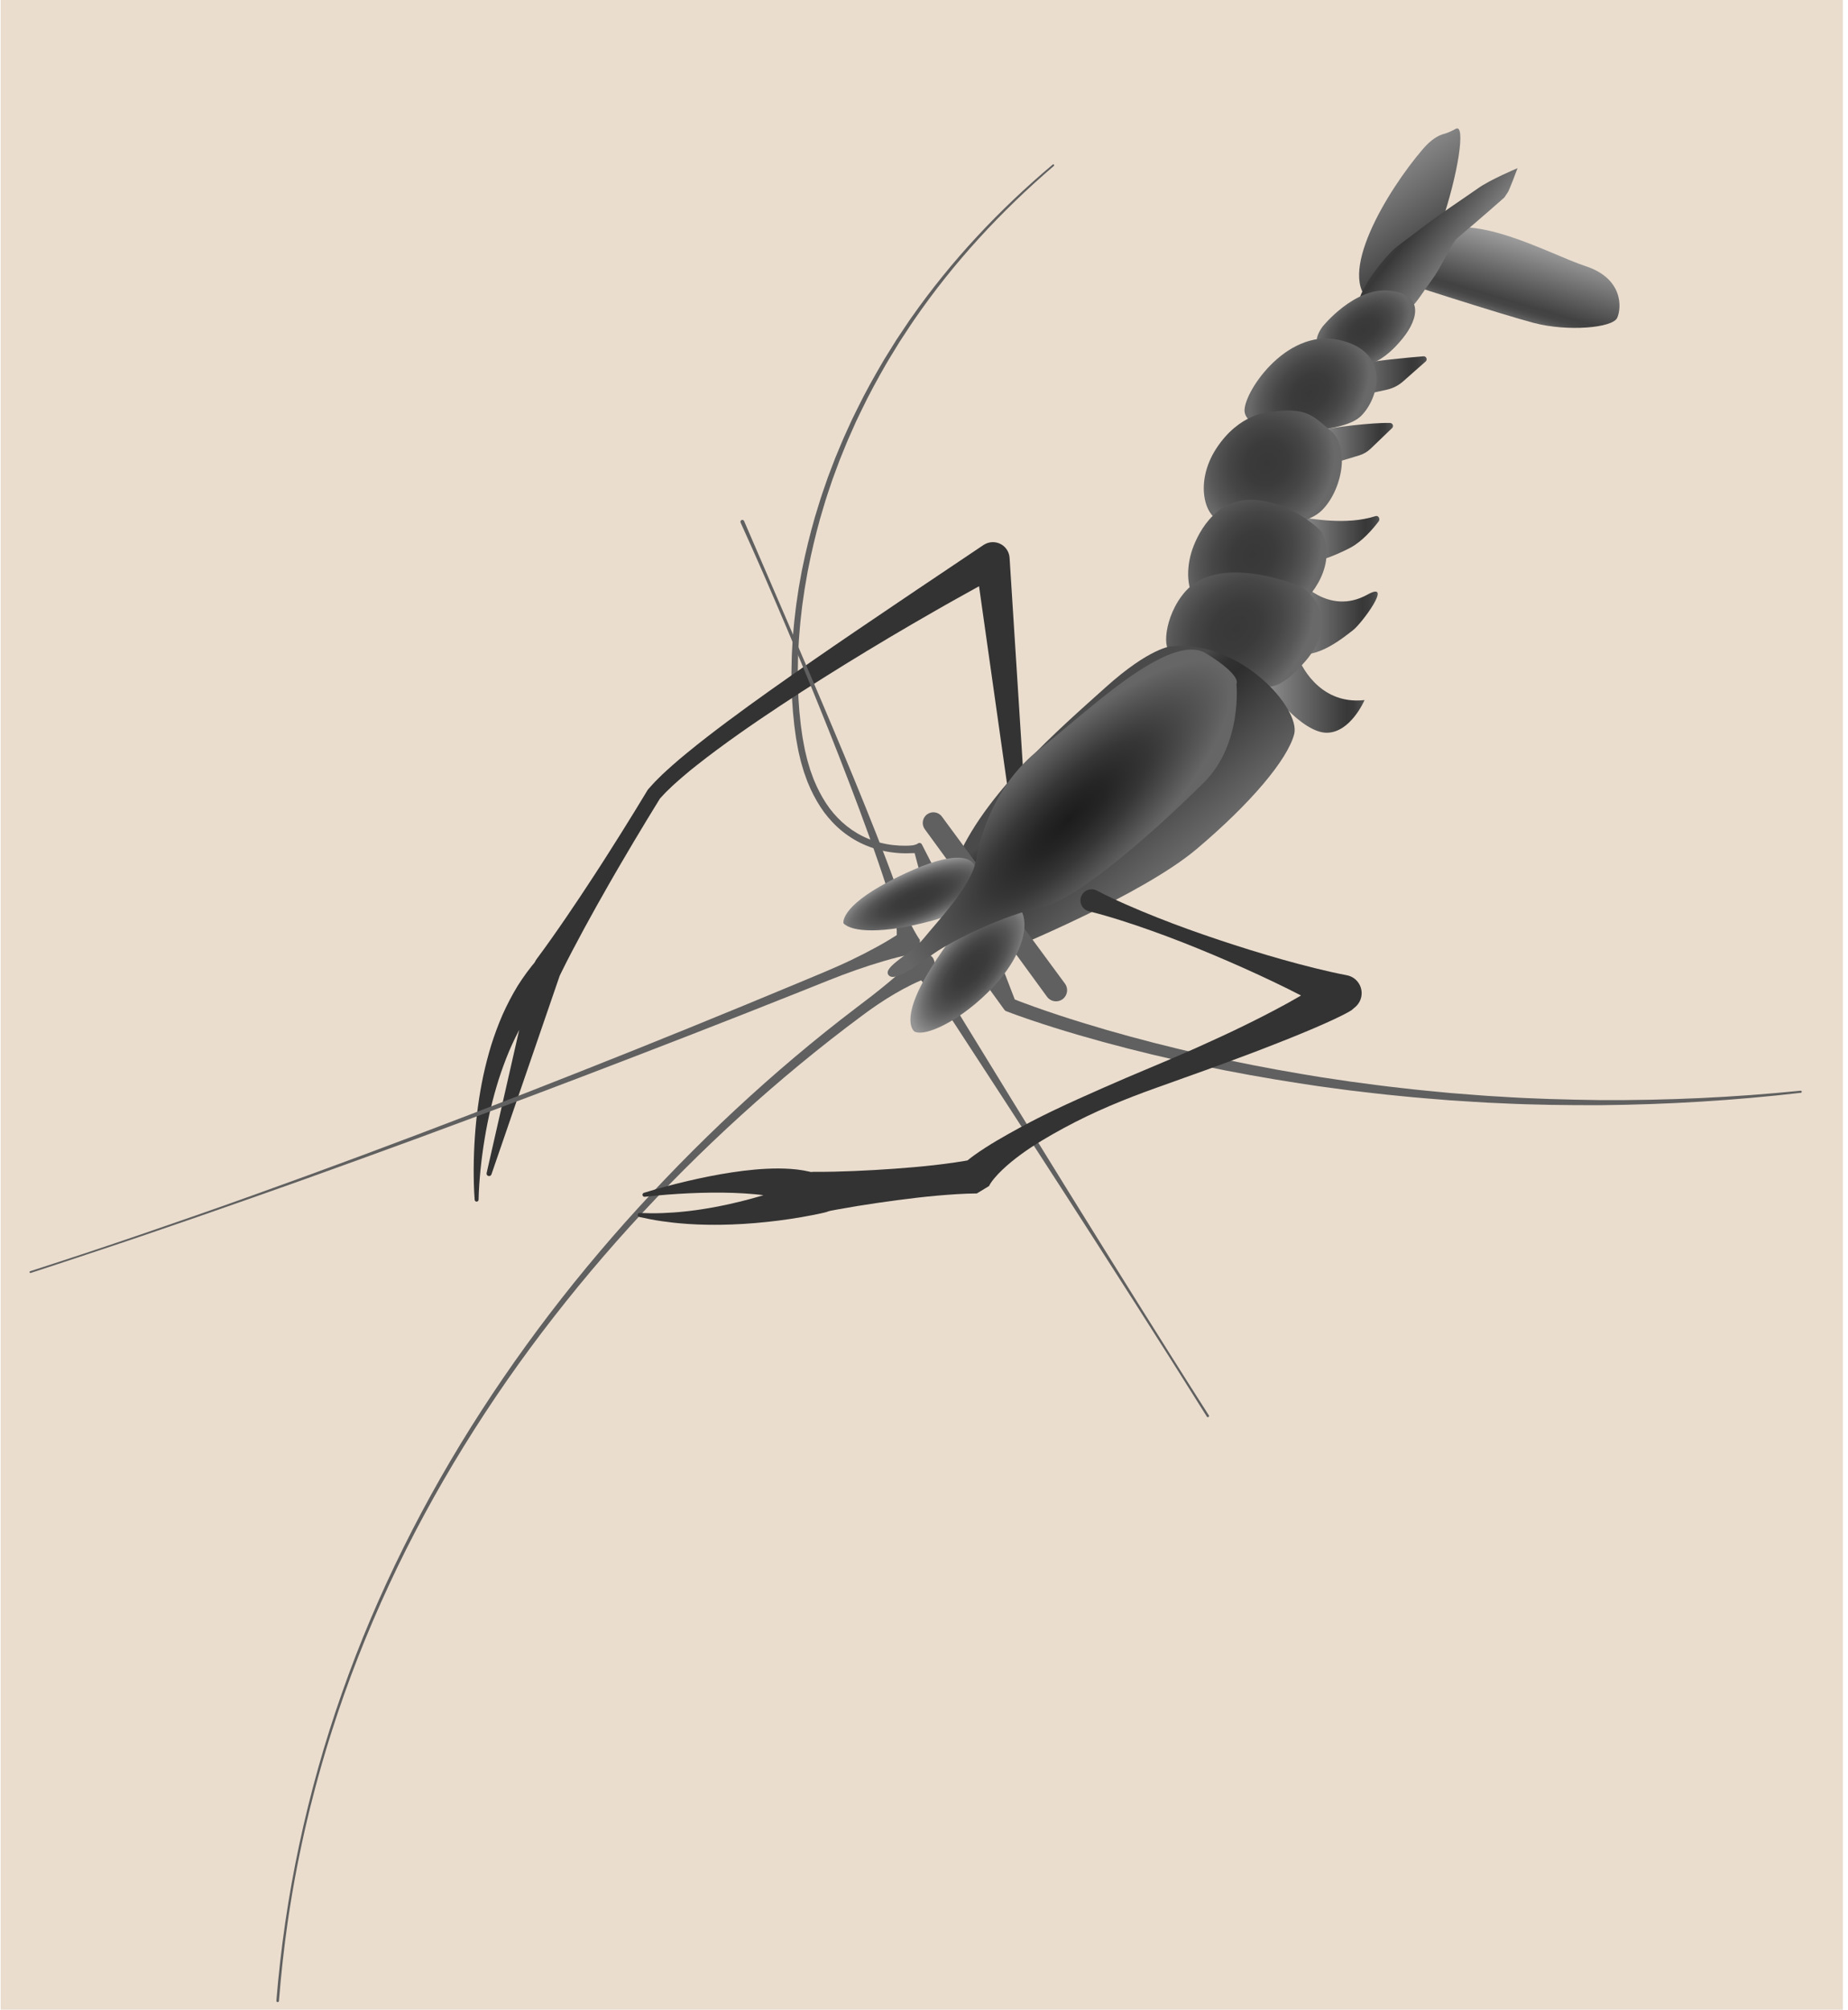 <?xml version="1.0" encoding="utf-8"?>
<!-- Generator: Adobe Illustrator 22.0.0, SVG Export Plug-In . SVG Version: 6.00 Build 0)  -->
<svg version="1.1" id="图层_2_1_" xmlns="http://www.w3.org/2000/svg" xmlns:xlink="http://www.w3.org/1999/xlink" x="0px"
	 y="0px" viewBox="0 0 2234.99 2429.55" enable-background="new 0 0 2234.99 2429.55" xml:space="preserve">
<rect x="0.81" y="-2.19" fill="#EADDCE" width="2228" height="2436.56"/>
<g>
	<g>
		<path fill="#606060" d="M1213.8,1173.3l14.45,37.47l-4.27-3.81l0,0c2.2,0.89,4.56,1.82,6.88,2.71c2.32,0.9,4.66,1.79,7.01,2.65
			c4.68,1.77,9.41,3.44,14.13,5.16l14.23,4.96l14.29,4.8c19.09,6.32,38.37,12.16,57.69,17.81c38.7,11.16,77.77,21.14,117.11,29.99
			c39.34,8.85,78.94,16.58,118.72,23.28l14.93,2.47l7.46,1.24c2.49,0.41,4.99,0.75,7.48,1.13l29.93,4.46
			c20,2.64,39.99,5.43,60.06,7.57c20.03,2.45,40.15,4.17,60.23,6.15l30.19,2.36c5.03,0.37,10.06,0.82,15.1,1.13l15.11,0.89
			c40.3,2.66,80.68,3.65,121.07,4.19c80.78,0.43,161.62-3.26,242.07-11.35c0.7-0.07,1.32,0.43,1.39,1.13
			c0.07,0.69-0.43,1.31-1.12,1.39c-80.41,9.3-161.34,14.2-242.34,14.97c-40.5,0.06-81.02-0.34-121.49-2.4l-15.18-0.67
			c-5.06-0.24-10.11-0.61-15.17-0.91l-30.33-1.92c-20.19-1.69-40.41-3.11-60.56-5.27c-20.18-1.86-40.3-4.36-60.43-6.71l-30.14-4.03
			c-2.51-0.35-5.03-0.65-7.53-1.03l-7.52-1.13l-15.04-2.26c-40.08-6.15-80.02-13.32-119.73-21.64
			c-39.71-8.32-79.2-17.78-118.38-28.46c-19.58-5.4-39.1-11.01-58.5-17.11l-14.53-4.64l-14.49-4.81c-4.82-1.67-9.64-3.29-14.45-5.03
			c-2.41-0.85-4.81-1.72-7.21-2.61c-2.42-0.88-4.78-1.77-7.28-2.74l0,0c-1.25-0.33-2.29-1.07-2.99-2.05l-1.28-1.77l-23.55-32.53
			c-4.46-6.16-3.08-14.76,3.08-19.22s14.76-3.08,19.22,3.08C1212.81,1171.15,1213.39,1172.24,1213.8,1173.3z"/>
	</g>
	<g>
		<path fill="#606060" d="M1112.48,1055.01l-7.22-27.07l6.68,3.7l-2.33-0.2c-0.73-0.05-1.44-0.07-2.14-0.11
			c-1.41-0.03-2.78-0.05-4.16,0.02c-2.74,0.12-5.47,0.23-8.2,0.21c-5.46-0.02-10.91-0.38-16.3-1.13l-2.03-0.26l-2.02-0.34
			c-1.34-0.24-2.69-0.45-4.03-0.71c-2.66-0.61-5.34-1.1-7.96-1.87c-1.31-0.36-2.63-0.7-3.94-1.09l-3.89-1.28l-1.94-0.64l-1.91-0.74
			l-3.81-1.5c-10.09-4.16-19.56-9.82-28.08-16.62c-8.52-6.81-16.04-14.79-22.54-23.47c-6.41-8.75-11.73-18.2-16.29-27.95l-3.18-7.41
			l-0.78-1.84l-0.68-1.89l-1.36-3.79l-1.36-3.79l-0.68-1.89l-0.57-1.93l-2.28-7.7c-0.82-2.55-1.37-5.17-2-7.76l-1.85-7.8
			c-0.53-2.61-0.98-5.24-1.47-7.86c-0.46-2.62-1.01-5.24-1.4-7.87c-0.71-5.26-1.53-10.51-2.15-15.78
			c-0.53-5.28-1.15-10.55-1.6-15.83c-1.82-21.14-2.2-42.35-1.52-63.51c0.07-5.3,0.42-10.58,0.71-15.86l0.45-7.92
			c0.14-2.64,0.43-5.27,0.64-7.91l0.69-7.91c0.24-2.63,0.42-5.27,0.76-7.9l1.85-15.76c0.27-2.63,0.73-5.24,1.1-7.86l1.16-7.85
			l1.18-7.84l1.4-7.81l1.41-7.8c0.48-2.6,0.9-5.21,1.49-7.79l3.3-15.51c4.73-20.6,9.97-41.09,16.43-61.22
			c3-10.13,6.61-20.06,10.03-30.06c0.44-1.25,0.84-2.5,1.31-3.74l1.41-3.7l2.82-7.4l2.82-7.4l1.41-3.7
			c0.47-1.23,1.01-2.44,1.51-3.66l6.1-14.62c1.04-2.43,1.99-4.89,3.1-7.29l3.28-7.21l6.56-14.41c2.3-4.75,4.67-9.47,7-14.2
			c9.28-18.96,19.6-37.39,30.27-55.59c1.29-2.3,2.7-4.53,4.1-6.77l4.18-6.72l8.37-13.43l8.81-13.14l4.4-6.57
			c1.47-2.19,2.91-4.4,4.48-6.52c24.21-34.55,50.86-67.35,79.53-98.25c28.67-30.9,59.35-59.9,91.58-87.03
			c0.46-0.39,1.14-0.33,1.53,0.13c0.38,0.46,0.32,1.14-0.13,1.53c-31.94,27.34-62.29,56.52-90.6,87.56
			c-28.31,31.03-54.58,63.92-78.38,98.51c-1.54,2.12-2.96,4.33-4.41,6.52l-4.33,6.58l-8.65,13.15l-8.22,13.42l-4.11,6.71
			c-1.37,2.23-2.75,4.47-4.02,6.76c-10.45,18.19-20.55,36.59-29.62,55.51c-2.28,4.72-4.59,9.43-6.83,14.17l-6.39,14.37l-3.2,7.18
			c-1.08,2.39-2,4.84-3.01,7.26l-5.93,14.56c-0.49,1.22-1.01,2.42-1.47,3.65l-1.37,3.69l-2.73,7.37l-2.73,7.37l-1.37,3.68
			c-0.45,1.23-0.84,2.48-1.27,3.72c-3.3,9.95-6.81,19.82-9.69,29.9c-6.24,20.01-11.26,40.37-15.77,60.81l-3.14,15.39
			c-0.56,2.56-0.95,5.15-1.41,7.72l-1.34,7.74l-1.35,7.73l-1.13,7.77l-1.12,7.77c-0.35,2.59-0.79,5.17-1.05,7.78l-1.76,15.6
			c-0.33,2.6-0.49,5.21-0.72,7.81l-0.65,7.82c-0.2,2.61-0.47,5.21-0.6,7.82l-0.41,7.83c-0.27,5.22-0.59,10.44-0.64,15.67
			c-0.61,20.9-0.17,41.83,1.68,62.62c0.46,5.2,1.09,10.38,1.62,15.56c0.63,5.18,1.45,10.32,2.16,15.48
			c0.39,2.57,0.93,5.11,1.39,7.66c0.49,2.55,0.93,5.11,1.45,7.65l1.81,7.55c0.61,2.51,1.15,5.05,1.95,7.51l2.21,7.43l0.55,1.86
			l0.66,1.82l1.32,3.64l1.32,3.64l0.66,1.82l0.76,1.77l3.06,7.08c4.38,9.29,9.44,18.23,15.5,26.46
			c6.12,8.16,13.21,15.55,21.16,21.83c7.96,6.26,16.75,11.49,26.15,15.25l3.56,1.34l1.78,0.66l1.81,0.57l3.62,1.14
			c1.22,0.34,2.45,0.64,3.68,0.96c2.44,0.69,4.95,1.1,7.42,1.64c1.25,0.22,2.5,0.4,3.76,0.6l1.88,0.29l1.89,0.21
			c5.03,0.62,10.11,0.89,15.17,0.84c2.53-0.03,5.06-0.12,7.56-0.34c1.24-0.16,2.49-0.36,3.7-0.71c0.61-0.17,1.2-0.36,1.78-0.59
			c0.29-0.12,0.58-0.22,0.85-0.37c0.27-0.13,0.57-0.28,0.72-0.43c1.28-1.27,3.35-1.26,4.62,0.03c0.24,0.24,0.43,0.51,0.58,0.79
			l1.48,2.88l12.78,24.93c2.26,4.41,0.52,9.82-3.89,12.08c-4.41,2.26-9.82,0.52-12.08-3.89
			C1112.87,1056.23,1112.64,1055.6,1112.48,1055.01z"/>
	</g>
</g>
<g>
	<g>
		<path fill="#333333" d="M1221.06,969.87l-41.28-291.33l31.22,15.68l0,0c-9.11,4.77-18.24,9.78-27.35,14.72l-27.22,15.11
			c-9.08,5.04-18.07,10.21-27.08,15.36l-26.98,15.55c-35.87,20.9-71.38,42.39-106.48,64.48c-17.53,11.08-35.01,22.24-52.26,33.71
			c-17.28,11.42-34.42,23.05-51.31,34.99c-16.88,11.94-33.5,24.21-49.64,36.93l-6.01,4.82l-3,2.42l-2.93,2.47
			c-3.89,3.31-7.88,6.55-11.6,9.98l-5.67,5.08c-1.85,1.72-3.61,3.49-5.42,5.23c-3.73,3.44-6.88,7.12-10.26,10.71l0.82-1.14
			l-15.94,26.01c-5.24,8.71-10.54,17.39-15.73,26.14c-5.18,8.75-10.41,17.47-15.51,26.27l-7.69,13.18l-7.61,13.23
			c-10.1,17.66-20.05,35.41-29.77,53.31c-4.84,8.96-9.66,17.93-14.38,26.97c-4.74,9.02-9.36,18.11-13.86,27.28
			c-4.16,8.47-14.39,11.96-22.86,7.81c-8.47-4.16-11.96-14.39-7.81-22.86c0.46-0.93,1.05-1.88,1.64-2.69
			c6.11-8.19,12.09-16.45,17.96-24.78c5.89-8.32,11.68-16.7,17.44-25.09c11.5-16.81,22.75-33.76,33.87-50.8l8.3-12.8l8.22-12.85
			c5.5-8.55,10.88-17.18,16.3-25.79c5.41-8.61,10.72-17.28,16.09-25.92l15.88-26.05l0.13-0.21c0.2-0.33,0.45-0.66,0.7-0.93
			c3.68-4.05,7.27-8.29,11.14-11.97c1.91-1.89,3.8-3.83,5.73-5.67l5.87-5.41c3.88-3.67,7.92-7.04,11.9-10.53l3-2.6l3.04-2.52
			l6.08-5.04c16.23-13.39,32.89-26.08,49.63-38.62c33.54-24.99,67.69-48.98,101.98-72.74c34.31-23.74,68.83-47.12,103.42-70.44
			l25.94-17.5l25.99-17.43l52.06-34.96l0,0l1.37-0.75c9.78-5.36,22.06-1.77,27.42,8.01c1.45,2.65,2.25,5.59,2.44,8.42l18.72,293.64
			c0.33,5.17-3.6,9.64-8.77,9.97C1226.03,978.24,1221.75,974.67,1221.06,969.87z"/>
	</g>
	<g>
		<path fill="#333333" d="M574.07,1450.49c-0.96-12.58-1.21-25.07-1.19-37.64c0.07-12.55,0.53-25.11,1.38-37.66
			c1.67-25.12,5.04-50.21,10.3-75.11c2.71-12.43,5.92-24.8,9.68-37.08c3.88-12.24,8.38-24.36,13.54-36.29
			c5.31-11.88,11.37-23.52,18.23-34.82c7.05-11.21,14.97-21.99,23.82-32.18l0,0l0.9-0.89c6.52-6.45,17.04-6.39,23.49,0.13
			c4.58,4.64,5.87,11.3,3.9,17.08l-83.77,243.71c-0.54,1.58-2.27,2.43-3.85,1.88c-1.48-0.51-2.3-2.05-1.97-3.54l57.22-251.27
			l28.28,16.33l0,0c-8.28,7.88-16.04,16.48-23.2,25.72c-7,9.37-13.47,19.27-19.37,29.62c-5.76,10.43-11.02,21.24-15.77,32.34
			c-4.64,11.15-8.82,22.56-12.56,34.17c-7.32,23.27-12.98,47.25-16.98,71.58c-2.02,12.17-3.66,24.42-4.93,36.72
			c-1.22,12.29-2.17,24.7-2.42,37v0.06c-0.03,1.3-1.1,2.33-2.4,2.31C575.15,1452.64,574.16,1451.68,574.07,1450.49z"/>
	</g>
</g>
<g>
	
		<linearGradient id="SVGID_1_" gradientUnits="userSpaceOnUse" x1="1636.523" y1="2321.044" x2="1792.353" y2="2231.782" gradientTransform="matrix(0.901 0.434 0.434 -0.901 -820.684 1570.422)">
		<stop  offset="0" style="stop-color:#949494"/>
		<stop  offset="0.827" style="stop-color:#383838"/>
		<stop  offset="0.895" style="stop-color:#3B3B3B"/>
		<stop  offset="0.953" style="stop-color:#464646"/>
		<stop  offset="0.998" style="stop-color:#545454"/>
	</linearGradient>
	<path fill="url(#SVGID_1_)" d="M1760.62,155.72c-4.64,2.53-9.37,4.87-14.29,6.15c-6.1,1.58-15.01,6.13-25.45,18.29
		c-43.37,50.47-106.92,155.77-61.55,185.95C1721.7,407.59,1785.58,142.1,1760.62,155.72z"/>
	
		<linearGradient id="SVGID_2_" gradientUnits="userSpaceOnUse" x1="1839.987" y1="2251.61" x2="1813.982" y2="2162.926" gradientTransform="matrix(1 0 0 -1 0 2539.628)">
		<stop  offset="0" style="stop-color:#9E9E9E"/>
		<stop  offset="0.827" style="stop-color:#424242"/>
		<stop  offset="0.895" style="stop-color:#454545"/>
		<stop  offset="0.953" style="stop-color:#505050"/>
		<stop  offset="0.998" style="stop-color:#5E5E5E"/>
	</linearGradient>
	<path fill="url(#SVGID_2_)" d="M1688.31,338.81c0,0,125,40.5,166.5,51.5s95.5,6,101-6s7.5-47.5-38-62.5s-140-69.5-189-37
		S1680.01,328.81,1688.31,338.81z"/>
	
		<linearGradient id="SVGID_3_" gradientUnits="userSpaceOnUse" x1="1782.066" y1="2219.26" x2="1704.066" y2="2281.26" gradientTransform="matrix(1 0 0 -1 0 2539.628)">
		<stop  offset="0" style="stop-color:#949494"/>
		<stop  offset="0.827" style="stop-color:#383838"/>
		<stop  offset="0.895" style="stop-color:#3B3B3B"/>
		<stop  offset="0.953" style="stop-color:#464646"/>
		<stop  offset="0.998" style="stop-color:#545454"/>
	</linearGradient>
	<path fill="url(#SVGID_3_)" d="M1835.31,203.31c0,0-33.5,14-48,24.5c-9.42,6.82-48.38,32.21-80.29,57.26
		c-7.77,5.67-14.17,10.42-17.55,13.08c-14,11-43.33,48.67-45.67,65.33c-2.33,16.67,29.67,15.67,46.67,15.33s25.67-19.67,40-38.67
		c12.56-16.66,19.75-36.13,30.54-51.01c31.29-26.37,58.3-50.32,58.3-50.32c1.47-2.05,2.8-4.05,4.01-6
		C1824.91,231.53,1835.31,203.31,1835.31,203.31z"/>
</g>
<g>
	
		<linearGradient id="SVGID_4_" gradientUnits="userSpaceOnUse" x1="1613.276" y1="2083.855" x2="1725.425" y2="2083.855" gradientTransform="matrix(1 0 0 -1 0 2539.628)">
		<stop  offset="0" style="stop-color:#949494"/>
		<stop  offset="0.827" style="stop-color:#383838"/>
		<stop  offset="0.895" style="stop-color:#3B3B3B"/>
		<stop  offset="0.953" style="stop-color:#464646"/>
		<stop  offset="0.998" style="stop-color:#545454"/>
	</linearGradient>
	<path fill="url(#SVGID_4_)" d="M1724.17,437.02c-7.86,6.83-19.35,17.03-27.08,23.91c-5.52,4.91-12.17,8.37-19.37,10.04
		c-18.36,4.26-53.84,11.91-61.91,9.35c-11-3.5,16.5-35,30-40c10.19-3.77,54.55-7.83,75.7-9.6
		C1724.98,430.42,1726.8,434.74,1724.17,437.02z"/>
	
		<linearGradient id="SVGID_5_" gradientUnits="userSpaceOnUse" x1="1589.675" y1="2000.912" x2="1684.718" y2="2000.912" gradientTransform="matrix(1 0 0 -1 0 2539.628)">
		<stop  offset="0" style="stop-color:#949494"/>
		<stop  offset="0.827" style="stop-color:#383838"/>
		<stop  offset="0.895" style="stop-color:#3B3B3B"/>
		<stop  offset="0.953" style="stop-color:#464646"/>
		<stop  offset="0.998" style="stop-color:#545454"/>
	</linearGradient>
	<path fill="url(#SVGID_5_)" d="M1683.6,517.52l-25.9,24.87c-3.94,3.78-8.73,6.58-13.96,8.16l-51.71,15.6c0,0-8.31-43.4,6.26-46.5
		c12.68-2.7,60.77-9.03,82.93-8.32C1684.41,511.42,1685.9,515.31,1683.6,517.52z"/>
	
		<linearGradient id="SVGID_6_" gradientUnits="userSpaceOnUse" x1="1566.595" y1="1887.588" x2="1668.242" y2="1887.588" gradientTransform="matrix(1 0 0 -1 0 2539.628)">
		<stop  offset="0" style="stop-color:#949494"/>
		<stop  offset="0.827" style="stop-color:#383838"/>
		<stop  offset="0.895" style="stop-color:#3B3B3B"/>
		<stop  offset="0.953" style="stop-color:#464646"/>
		<stop  offset="0.998" style="stop-color:#545454"/>
	</linearGradient>
	<path fill="url(#SVGID_6_)" d="M1570.87,625.27c14.36,1.21,56.61,10.28,92.86-1.37c3.37-1.08,5.85,3.48,3.71,6.31
		c-7.05,9.3-20,24.46-34.62,32.1c-22,11.5-44.5,18.5-51.5,18c-5.69-0.41-12.37-36.82-14.67-50.44
		C1566.21,627.33,1568.29,625.06,1570.87,625.27z"/>
	
		<linearGradient id="SVGID_7_" gradientUnits="userSpaceOnUse" x1="1554.88" y1="1794.195" x2="1666.227" y2="1794.195" gradientTransform="matrix(1 0 0 -1 0 2539.628)">
		<stop  offset="0" style="stop-color:#949494"/>
		<stop  offset="0.827" style="stop-color:#383838"/>
		<stop  offset="0.895" style="stop-color:#3B3B3B"/>
		<stop  offset="0.953" style="stop-color:#464646"/>
		<stop  offset="0.998" style="stop-color:#545454"/>
	</linearGradient>
	<path fill="url(#SVGID_7_)" d="M1569.31,699.81c0,0,36.5,45.62,84.5,19c32.11-17.81-7,35.11-17.5,43.05
		c-10.5,7.95-44,36.45-70.5,27.45S1569.31,699.81,1569.31,699.81z"/>
	
		<linearGradient id="SVGID_8_" gradientUnits="userSpaceOnUse" x1="1525.466" y1="1699.1" x2="1650.314" y2="1699.1" gradientTransform="matrix(1 0 0 -1 0 2539.628)">
		<stop  offset="0" style="stop-color:#949494"/>
		<stop  offset="0.827" style="stop-color:#383838"/>
		<stop  offset="0.895" style="stop-color:#3B3B3B"/>
		<stop  offset="0.953" style="stop-color:#464646"/>
		<stop  offset="0.998" style="stop-color:#545454"/>
	</linearGradient>
	<path fill="url(#SVGID_8_)" d="M1571.31,797.81c0,0,21.5,55,79,48.5c0,0-16.83,39.5-45.91,39.5c-29.09,0-73.59-52-78.59-75.5
		S1571.31,797.81,1571.31,797.81z"/>
</g>
<g>
	
		<radialGradient id="SVGID_9_" cx="1649.23" cy="2141.535" r="39.501" gradientTransform="matrix(0.614 0.789 1.273 -0.991 -2089.806 1219.583)" gradientUnits="userSpaceOnUse">
		<stop  offset="0" style="stop-color:#383838"/>
		<stop  offset="0.313" style="stop-color:#3B3B3B"/>
		<stop  offset="0.577" style="stop-color:#464646"/>
		<stop  offset="0.822" style="stop-color:#575757"/>
		<stop  offset="1" style="stop-color:#696969"/>
	</radialGradient>
	<path fill="url(#SVGID_9_)" d="M1607.81,436.81c0,0-29-14.33-8-42.33c0,0,38-47.17,80-43.17s36.5,33.27,16.5,57.88
		C1676.31,433.81,1648.08,455.31,1607.81,436.81z"/>
	
		<radialGradient id="SVGID_10_" cx="1583.011" cy="2065.658" r="60.002" gradientTransform="matrix(0.739 0.674 0.947 -1.038 -1542.178 1552.265)" gradientUnits="userSpaceOnUse">
		<stop  offset="0" style="stop-color:#383838"/>
		<stop  offset="0.313" style="stop-color:#3B3B3B"/>
		<stop  offset="0.577" style="stop-color:#464646"/>
		<stop  offset="0.822" style="stop-color:#575757"/>
		<stop  offset="1" style="stop-color:#696969"/>
	</radialGradient>
	<path fill="url(#SVGID_10_)" d="M1553.31,521.31c0,0-44.5-2.5-48-23c-3.5-20.5,48.5-101.5,113.5-87.5s48.5,71.59,27,92.3
		C1624.31,523.82,1553.31,521.31,1553.31,521.31z"/>
	
		<radialGradient id="SVGID_11_" cx="1531.568" cy="1979.321" r="79.211" gradientTransform="matrix(0.857 0.515 0.573 -0.952 -914.387 1655.401)" gradientUnits="userSpaceOnUse">
		<stop  offset="0" style="stop-color:#383838"/>
		<stop  offset="0.313" style="stop-color:#3B3B3B"/>
		<stop  offset="0.577" style="stop-color:#464646"/>
		<stop  offset="0.822" style="stop-color:#575757"/>
		<stop  offset="1" style="stop-color:#696969"/>
	</radialGradient>
	<path fill="url(#SVGID_11_)" d="M1535.81,498.14c0,0-36.67,0.67-65,44.33c-26.04,40.14-15,85,9.67,89.33
		c24.67,4.33,92.66,9.67,117.66-14.33s35.39-77.4,10.67-97.33C1588.14,503.48,1581.14,491.48,1535.81,498.14z"/>
	
		<radialGradient id="SVGID_12_" cx="1515.676" cy="1868.197" r="78.136" gradientTransform="matrix(0.861 0.508 0.638 -1.081 -981.713 1920.723)" gradientUnits="userSpaceOnUse">
		<stop  offset="0" style="stop-color:#383838"/>
		<stop  offset="0.313" style="stop-color:#3B3B3B"/>
		<stop  offset="0.577" style="stop-color:#464646"/>
		<stop  offset="0.822" style="stop-color:#575757"/>
		<stop  offset="1" style="stop-color:#696969"/>
	</radialGradient>
	<path fill="url(#SVGID_12_)" d="M1598.14,642.48c0,0-28.52-30.21-72.66-37.33c-51.67-8.33-75.33,36-83.33,58.67
		s-7.33,51.33,6,63.33s92.14,24.73,116,10C1588.01,722.41,1617.47,680.48,1598.14,642.48z"/>
	
		<radialGradient id="SVGID_13_" cx="1495.451" cy="1780.551" r="82.322" gradientTransform="matrix(0.763 0.646 0.859 -1.014 -1175.888 1598.935)" gradientUnits="userSpaceOnUse">
		<stop  offset="0" style="stop-color:#383838"/>
		<stop  offset="0.313" style="stop-color:#3B3B3B"/>
		<stop  offset="0.577" style="stop-color:#464646"/>
		<stop  offset="0.822" style="stop-color:#575757"/>
		<stop  offset="1" style="stop-color:#696969"/>
	</radialGradient>
	<path fill="url(#SVGID_13_)" d="M1417.48,787.14c0,0,48.67-20.67,112.67,42c0,0,15.33,9.33,49.33-30.67s16-80-10-90.67
		s-100.8-32.67-136,7.33C1406.96,745.28,1405.57,789.88,1417.48,787.14z"/>
</g>
<linearGradient id="SVGID_14_" gradientUnits="userSpaceOnUse" x1="1458.764" y1="1427.771" x2="1298.764" y2="1615.771" gradientTransform="matrix(1 0 0 -1 0 2539.628)">
	<stop  offset="0" style="stop-color:#8A8A8A"/>
	<stop  offset="0.827" style="stop-color:#2E2E2E"/>
	<stop  offset="0.895" style="stop-color:#313131"/>
	<stop  offset="0.953" style="stop-color:#3C3C3C"/>
	<stop  offset="0.998" style="stop-color:#4A4A4A"/>
</linearGradient>
<path fill="url(#SVGID_14_)" d="M1223.86,1146.45c0,0,157.42-64.41,223.23-119.95c65.81-55.54,109.68-107.8,118.07-138.77
	s-65.16-114.2-148.39-106.45c0,0-25.81,1.18-80,49.95c-54.19,48.77-148.39,129.41-181.3,212.64
	C1122.56,1127.1,1173.54,1162.58,1223.86,1146.45z"/>
<g>
	<path fill="#606060" d="M1139.17,987.21l148.79,201.89c4.4,5.98,3.13,14.39-2.85,18.79c-5.98,4.4-14.39,3.13-18.79-2.85l-0.04-0.05
		l-147.83-202.58c-4.18-5.73-2.93-13.77,2.81-17.95C1126.99,980.27,1134.99,981.48,1139.17,987.21z"/>
</g>
<g>
	<g>
		<path fill="#606060" d="M899.92,629.87l54.15,125.57c9.05,20.92,17.99,41.88,26.94,62.84c8.98,20.95,17.9,41.93,26.71,62.95
			c8.82,21.02,17.68,42.03,26.33,63.13c8.66,21.09,17.19,42.25,25.59,63.47c8.36,21.24,16.56,42.55,24.31,64.08
			c1.94,5.38,3.84,10.78,5.69,16.21c0.93,2.71,1.87,5.42,2.85,8.12c1.01,2.69,2.06,5.37,3.16,8.04c2.23,5.33,4.64,10.64,7.43,15.93
			c1.34,2.67,2.83,5.29,4.35,7.99c1.56,2.66,3.18,5.39,5.08,8.11l0,0v6.18c0,5.31-3.82,9.73-8.87,10.67
			c-5.99,1.11-11.81,2.5-17.61,3.97c-5.8,1.46-11.54,3.07-17.25,4.72c-11.41,3.35-22.68,7.01-33.85,10.93
			c-22.33,7.78-44.09,16.99-66.07,25.65c-43.89,17.5-87.86,34.81-131.89,51.93c-88.09,34.2-176.33,68.01-264.91,100.88
			c-44.26,16.51-88.6,32.84-133.03,48.89l-66.66,24.04c-22.26,7.9-44.49,15.88-66.8,23.66c-44.55,15.72-89.19,31.18-133.92,46.37
			l-33.57,11.32l-33.62,11.17c-22.39,7.53-44.87,14.79-67.31,22.17c-0.58,0.19-1.21-0.13-1.4-0.71c-0.19-0.58,0.13-1.21,0.71-1.4
			l0,0h0.01l33.69-10.94c11.24-3.63,22.45-7.33,33.65-11.06l33.59-11.25l33.54-11.4c44.67-15.33,89.31-30.78,133.75-46.75
			c88.95-31.8,177.44-64.85,265.63-98.7c44.1-16.91,88.07-34.13,131.99-51.49s87.77-34.89,131.51-52.71
			c43.74-17.79,87.41-35.76,131-53.92c21.77-9.15,43.7-17.88,65.01-28.13c10.67-5.09,21.21-10.49,31.6-16.22
			c5.19-2.88,10.35-5.83,15.44-8.94c5.09-3.1,10.16-6.29,15.04-9.77l-8.87,16.85l0,0c0.7-2.85,1.15-5.69,1.33-8.56
			c0.24-2.86,0.24-5.73,0.16-8.58c-0.19-5.72-0.89-11.37-1.97-16.94c-1.05-5.57-2.51-11.05-4.19-16.46
			c-1.64-5.42-3.34-10.83-5.08-16.23c-6.93-21.61-14.36-43.12-22.08-64.52c-7.67-21.42-15.69-42.73-23.83-64
			c-8.16-21.26-16.38-42.5-24.84-63.65c-8.46-21.15-17.03-42.26-25.67-63.34c-8.67-21.07-17.51-42.06-26.37-63.06
			c-17.84-41.92-35.92-83.76-54.81-125.22c-0.53-1.16-0.02-2.53,1.14-3.07c1.16-0.53,2.53-0.02,3.07,1.14
			C899.91,629.83,899.92,629.86,899.92,629.87z"/>
	</g>
	<g>
		<path fill="#606060" d="M1459.6,1712.58c-28.38-45.42-57.12-90.62-85.91-135.78l-43.3-67.67l-43.45-67.57l-43.65-67.45
			l-21.84-33.72l-21.92-33.66l-43.85-67.33c-7.27-11.24-14.98-22.21-23.29-32.8c-4.17-5.29-8.47-10.49-12.98-15.55
			c-2.27-2.53-4.56-5.04-6.95-7.49c-2.38-2.46-4.81-4.88-7.41-7.19l19.88,4.63l0,0l-1.34,0.4l-1.39,0.48l-2.78,1.02
			c-1.85,0.71-3.69,1.46-5.51,2.24c-3.65,1.55-7.26,3.22-10.83,4.96c-7.13,3.48-14.11,7.26-20.94,11.27
			c-13.69,8-26.78,16.93-39.46,26.4c-25.44,18.83-50.37,38.38-74.81,58.52c-48.88,40.3-95.83,82.99-140.68,127.79
			c-44.86,44.79-87.48,91.84-127.73,140.85c-40.18,49.05-78.05,100.05-112.81,153.12c-34.8,53.03-66.72,107.98-95.26,164.65
			c-28.46,56.7-53.61,115.1-74.87,174.9c-5.3,14.95-10.42,29.98-15.2,45.1c-2.46,7.54-4.72,15.15-7.07,22.72l-3.37,11.41l-1.68,5.71
			l-1.61,5.73c-4.39,15.25-8.37,30.61-12.27,45.99c-1.85,7.71-3.81,15.4-5.54,23.15l-2.65,11.6l-2.51,11.63
			c-0.85,3.87-1.65,7.76-2.43,11.65l-2.36,11.66l-2.22,11.69l-1.11,5.85l-1.04,5.86l-2.07,11.72l-1.93,11.74
			c-1.33,7.82-2.42,15.68-3.63,23.52c-4.51,31.41-7.96,62.97-10.45,94.6c-0.07,0.86-0.82,1.5-1.68,1.44
			c-0.86-0.07-1.5-0.82-1.44-1.68v-0.01c10.26-126.78,37.02-252.18,79.34-372.12c21.05-60.01,46.01-118.64,74.31-175.6
			c28.24-56.99,59.88-112.3,94.44-165.72c34.57-53.41,71.99-104.98,111.9-154.55c19.97-24.77,40.55-49.06,61.71-72.83
			c21.17-23.76,42.92-47.01,65.17-69.78c44.51-45.51,91.18-88.94,139.86-130.03c24.35-20.54,49.2-40.49,74.6-59.75
			c12.76-9.56,25.36-19.31,37.7-29.54c6.17-5.11,12.29-10.32,18.34-15.7c3.03-2.69,6.04-5.41,9.03-8.2c1.5-1.39,2.99-2.8,4.49-4.23
			l4.57-4.45l0,0l7.13-2.22c5.35-1.66,11.03,1.32,12.69,6.67c0.01,0.04,0.04,0.13,0.05,0.18c0.97,3.34,2.12,6.58,3.32,9.78
			c1.19,3.21,2.48,6.36,3.79,9.49c2.64,6.25,5.5,12.37,8.48,18.4c6,12.05,12.61,23.71,19.64,35.11l42.03,68.48l21.01,34.24
			l21.1,34.19l42.22,68.35l42.42,68.23l42.57,68.13c28.46,45.37,56.97,90.71,85.84,135.83c0.43,0.67,0.23,1.56-0.44,1.98
			S1460.01,1713.25,1459.6,1712.58L1459.6,1712.58z"/>
	</g>
</g>
<radialGradient id="SVGID_15_" cx="1175.529" cy="1369.03" r="43.619" gradientTransform="matrix(0.769 0.639 1.458 -1.756 -1725.525 2823.424)" gradientUnits="userSpaceOnUse">
	<stop  offset="0" style="stop-color:#383838"/>
	<stop  offset="0.261" style="stop-color:#3B3B3B"/>
	<stop  offset="0.458" style="stop-color:#454545"/>
	<stop  offset="0.634" style="stop-color:#555555"/>
	<stop  offset="0.797" style="stop-color:#6C6C6C"/>
	<stop  offset="0.951" style="stop-color:#898989"/>
	<stop  offset="1" style="stop-color:#949494"/>
</radialGradient>
<path fill="url(#SVGID_15_)" d="M1106.14,1247.14c0,0-20-12.67,19.33-76c39.33-63.33,72.67-89.33,97.34-80.66
	c24.67,8.67,22,51.33-14,94C1172.81,1227.15,1122.14,1254.48,1106.14,1247.14z"/>
<radialGradient id="SVGID_16_" cx="1107.563" cy="1453.826" r="33.575" gradientTransform="matrix(0.386 0.923 2.891 -1.208 -3522.231 1820.083)" gradientUnits="userSpaceOnUse">
	<stop  offset="0" style="stop-color:#383838"/>
	<stop  offset="0.261" style="stop-color:#3B3B3B"/>
	<stop  offset="0.458" style="stop-color:#454545"/>
	<stop  offset="0.634" style="stop-color:#555555"/>
	<stop  offset="0.797" style="stop-color:#6C6C6C"/>
	<stop  offset="0.951" style="stop-color:#898989"/>
	<stop  offset="1" style="stop-color:#949494"/>
</radialGradient>
<path fill="url(#SVGID_16_)" d="M1020.08,1116.14c0,0-4.67-19.33,55.33-50.67s91.33-34,101.33-22s12,52.67-48.67,69.33
	C1067.4,1129.46,1030.08,1126.81,1020.08,1116.14z"/>
<g>
	<g>
		<path fill="#333333" d="M1326.52,1076.61c5.92,3.14,11.92,6.06,17.95,8.9c3.01,1.43,6.05,2.8,9.07,4.2l9.12,4.07
			c12.18,5.37,24.46,10.46,36.82,15.35c24.7,9.83,49.74,18.78,74.97,27.2c25.23,8.42,50.66,16.34,76.33,23.6
			c12.85,3.6,25.75,7.06,38.73,10.28c13,3.2,26.05,6.26,39.31,8.75c11.96,2.24,19.84,13.76,17.59,25.72
			c-0.96,5.14-3.64,9.52-7.32,12.67l-4.48,3.83l0,0c-1.33,0.9-1.82,1.14-2.62,1.61c-0.77,0.46-1.4,0.79-2.07,1.15l-1.99,1.09
			l-1.91,0.99c-1.27,0.65-2.55,1.32-3.8,1.94l-3.73,1.81c-2.49,1.25-4.93,2.35-7.39,3.51c-2.46,1.17-4.91,2.26-7.35,3.34
			c-9.78,4.41-19.49,8.53-29.25,12.54c-9.73,4.02-19.44,7.98-29.19,11.74c-9.72,3.87-19.46,7.57-29.19,11.32
			c-38.94,14.79-78.06,28.72-117.05,42.61c-19.33,6.85-38.46,14.21-57.28,22.25c-18.81,8.04-37.25,16.91-55.16,26.58
			c-8.99,4.78-17.77,9.89-26.46,15.08c-8.66,5.23-17.11,10.74-25.19,16.65c-8.06,5.91-15.84,12.15-22.82,18.86
			c-3.51,3.33-6.81,6.8-9.74,10.32c-1.46,1.74-2.82,3.55-3.98,5.26c-0.6,0.85-1.13,1.7-1.55,2.49l-0.31,0.58l-0.22,0.51
			c-0.1,0.18-0.1,0.29-0.12,0.4l-0.02,0.09c0,0.02,0.03,0,0.05,0l0.06-0.01c0,0.01,0.01,0,0.1-0.11l0.2-0.26l0,0l-15.22,9.23
			c-8.08,0.01-16.12,0.43-24.16,0.87c-8.03,0.48-16.05,1.1-24.06,1.81c-16.02,1.45-31.99,3.33-47.94,5.44
			c-15.95,2.1-31.88,4.42-47.78,6.99c-15.9,2.64-31.78,5.37-47.6,8.8c-13.67,2.96-27.15-5.71-30.12-19.38
			c-2.96-13.67,5.71-27.15,19.38-30.12c1.85-0.4,3.83-0.58,5.65-0.57c16.18,0.18,32.29-0.33,48.4-0.95
			c16.1-0.67,32.17-1.61,48.21-2.76c16.05-1.13,32.07-2.5,48.06-4.31c7.99-0.91,15.97-1.92,23.94-3.06c7.96-1.18,15.92-2.39,23.84-4
			l-15.22,9.23l0,0l0.33-0.46c0.13-0.18,0.19-0.25,0.24-0.31l0.34-0.4l0.34-0.39l0.28-0.3c0.37-0.39,0.76-0.81,1.08-1.12l1-0.99
			l0.96-0.88c0.65-0.61,1.26-1.11,1.88-1.65c0.62-0.56,1.22-1.04,1.82-1.55c2.41-2.02,4.8-3.77,7.14-5.52
			c4.71-3.43,9.36-6.57,14.02-9.55c9.3-6,18.6-11.4,27.91-16.66c9.32-5.21,18.61-10.29,27.96-15.15c2.33-1.24,4.68-2.41,7.02-3.61
			c2.34-1.2,4.69-2.39,7.05-3.54l7.06-3.49l7.09-3.4c18.9-9.06,37.98-17.5,57.04-25.94c19.07-8.4,38.18-16.66,57.4-24.63
			l28.47-12.04c4.74-2,9.45-4.08,14.16-6.15l14.12-6.21c18.75-8.45,37.46-16.93,55.89-25.94l13.78-6.8
			c4.6-2.25,9.16-4.55,13.69-6.92c9.1-4.67,18.08-9.47,27-14.34c8.84-4.97,17.68-9.94,26.14-15.19c2.13-1.31,4.25-2.61,6.31-3.95
			c2.06-1.34,4.18-2.65,6.15-4.01l2.99-2.04c0.99-0.68,1.9-1.36,2.85-2.03l1.4-1.01l1.29-0.98c0.42-0.33,0.89-0.68,1.18-0.94
			c0.28-0.24,0.87-0.71,0.58-0.56l0,0l5.79,42.22c-11.61-6.88-23.43-13.2-35.31-19.37c-11.89-6.15-23.86-12.07-35.89-17.84
			c-24.08-11.48-48.4-22.32-72.92-32.65c-24.52-10.32-49.23-20.12-74.27-29.04c-12.51-4.49-25.1-8.77-37.8-12.77l-9.54-2.96
			c-3.2-0.94-6.38-1.92-9.59-2.83c-6.41-1.85-12.84-3.62-19.36-5.17c-7.27-1.73-11.76-9.02-10.03-16.28
			c1.73-7.27,9.02-11.76,16.28-10.03C1324.43,1075.67,1325.55,1076.1,1326.52,1076.61z"/>
	</g>
	<g>
		<path fill="#333333" d="M778.78,1441.98c17.35-5.35,34.85-9.98,52.57-14.17c17.72-4.15,35.63-7.77,53.87-10.53
			c18.25-2.73,36.79-4.71,56.11-4.71c9.68,0.06,19.55,0.55,29.86,2.28c5.16,0.87,10.43,2.04,15.84,3.75
			c5.41,1.72,10.99,3.98,16.63,7.27l0,0l2.18,1.61c9.53,7.06,11.53,20.51,4.46,30.04c-3.06,4.13-7.34,6.85-11.97,8.03l-1.04,0.26
			l-0.94,0.23l-1.83,0.42l-3.59,0.79c-2.38,0.51-4.74,1-7.1,1.47c-4.71,0.94-9.41,1.81-14.11,2.61c-9.39,1.62-18.78,3.03-28.19,4.23
			c-18.8,2.38-37.64,4.04-56.51,4.72c-4.71,0.21-9.43,0.27-14.14,0.37c-4.72,0.01-9.42,0.07-14.13-0.04
			c-4.7-0.03-9.41-0.23-14.11-0.39c-2.35-0.1-4.7-0.25-7.04-0.38l-3.51-0.2l-3.52-0.27c-9.36-0.64-18.7-1.73-27.95-3.04
			c-9.26-1.32-18.44-3.11-27.52-5.14c-1.31-0.29-2.14-1.6-1.85-2.91c0.26-1.17,1.32-1.95,2.47-1.9h0.05
			c9.16,0.36,18.28,0.48,27.39,0.12c9.11-0.37,18.17-0.95,27.2-1.96l3.38-0.35l3.38-0.42c2.25-0.29,4.5-0.55,6.74-0.86
			c4.49-0.66,8.97-1.28,13.43-2.06c4.47-0.71,8.91-1.58,13.35-2.4c4.43-0.91,8.86-1.77,13.27-2.78
			c17.64-3.87,35.05-8.66,52.19-14.08c8.57-2.72,17.06-5.62,25.45-8.69c4.19-1.53,8.36-3.12,12.48-4.75
			c2.06-0.81,4.11-1.64,6.12-2.48l3-1.26l1.46-0.63l0.7-0.31c0.23-0.1,0.47-0.21,0.59-0.28l-5.29,39.72l0,0
			c-1.83-1.72-4.33-3.48-7.25-5.09c-2.92-1.61-6.26-3.09-9.81-4.41c-7.11-2.65-15.09-4.62-23.29-6.2
			c-16.48-3.1-33.96-4.53-51.55-5.15c-17.62-0.59-35.44-0.33-53.3,0.49c-17.84,0.85-35.78,2.2-53.58,4.25l-0.04,0.01
			c-1.36,0.16-2.59-0.82-2.75-2.18C776.91,1443.43,777.66,1442.32,778.78,1441.98z"/>
	</g>
</g>
<radialGradient id="SVGID_17_" cx="1291.74" cy="1548.438" r="83.856" gradientTransform="matrix(0.697 0.718 2.244 -2.179 -3083.287 3437.934)" gradientUnits="userSpaceOnUse">
	<stop  offset="0" style="stop-color:#1C1C1C"/>
	<stop  offset="0.231" style="stop-color:#252525"/>
	<stop  offset="0.494" style="stop-color:#363636"/>
	<stop  offset="1" style="stop-color:#666666"/>
</radialGradient>
<path fill="url(#SVGID_17_)" d="M1495.38,826.71c0,0,7.54,72.4-39.22,119.16s-150.83,141.79-196.08,150.84
	s-108.69,40.63-130.31,55.71c-21.62,15.08-48.27,35.7-55.31,26.15c-7.04-9.55,27.65-25.64,42.74-44.25
	c15.08-18.6,57.82-63.86,62.85-93.02c5.03-29.16,22.12-92.52,77.43-135.76c55.31-43.24,156.88-142.8,201.13-115.65
	C1502.86,817.05,1495.38,826.71,1495.38,826.71z"/>
</svg>

